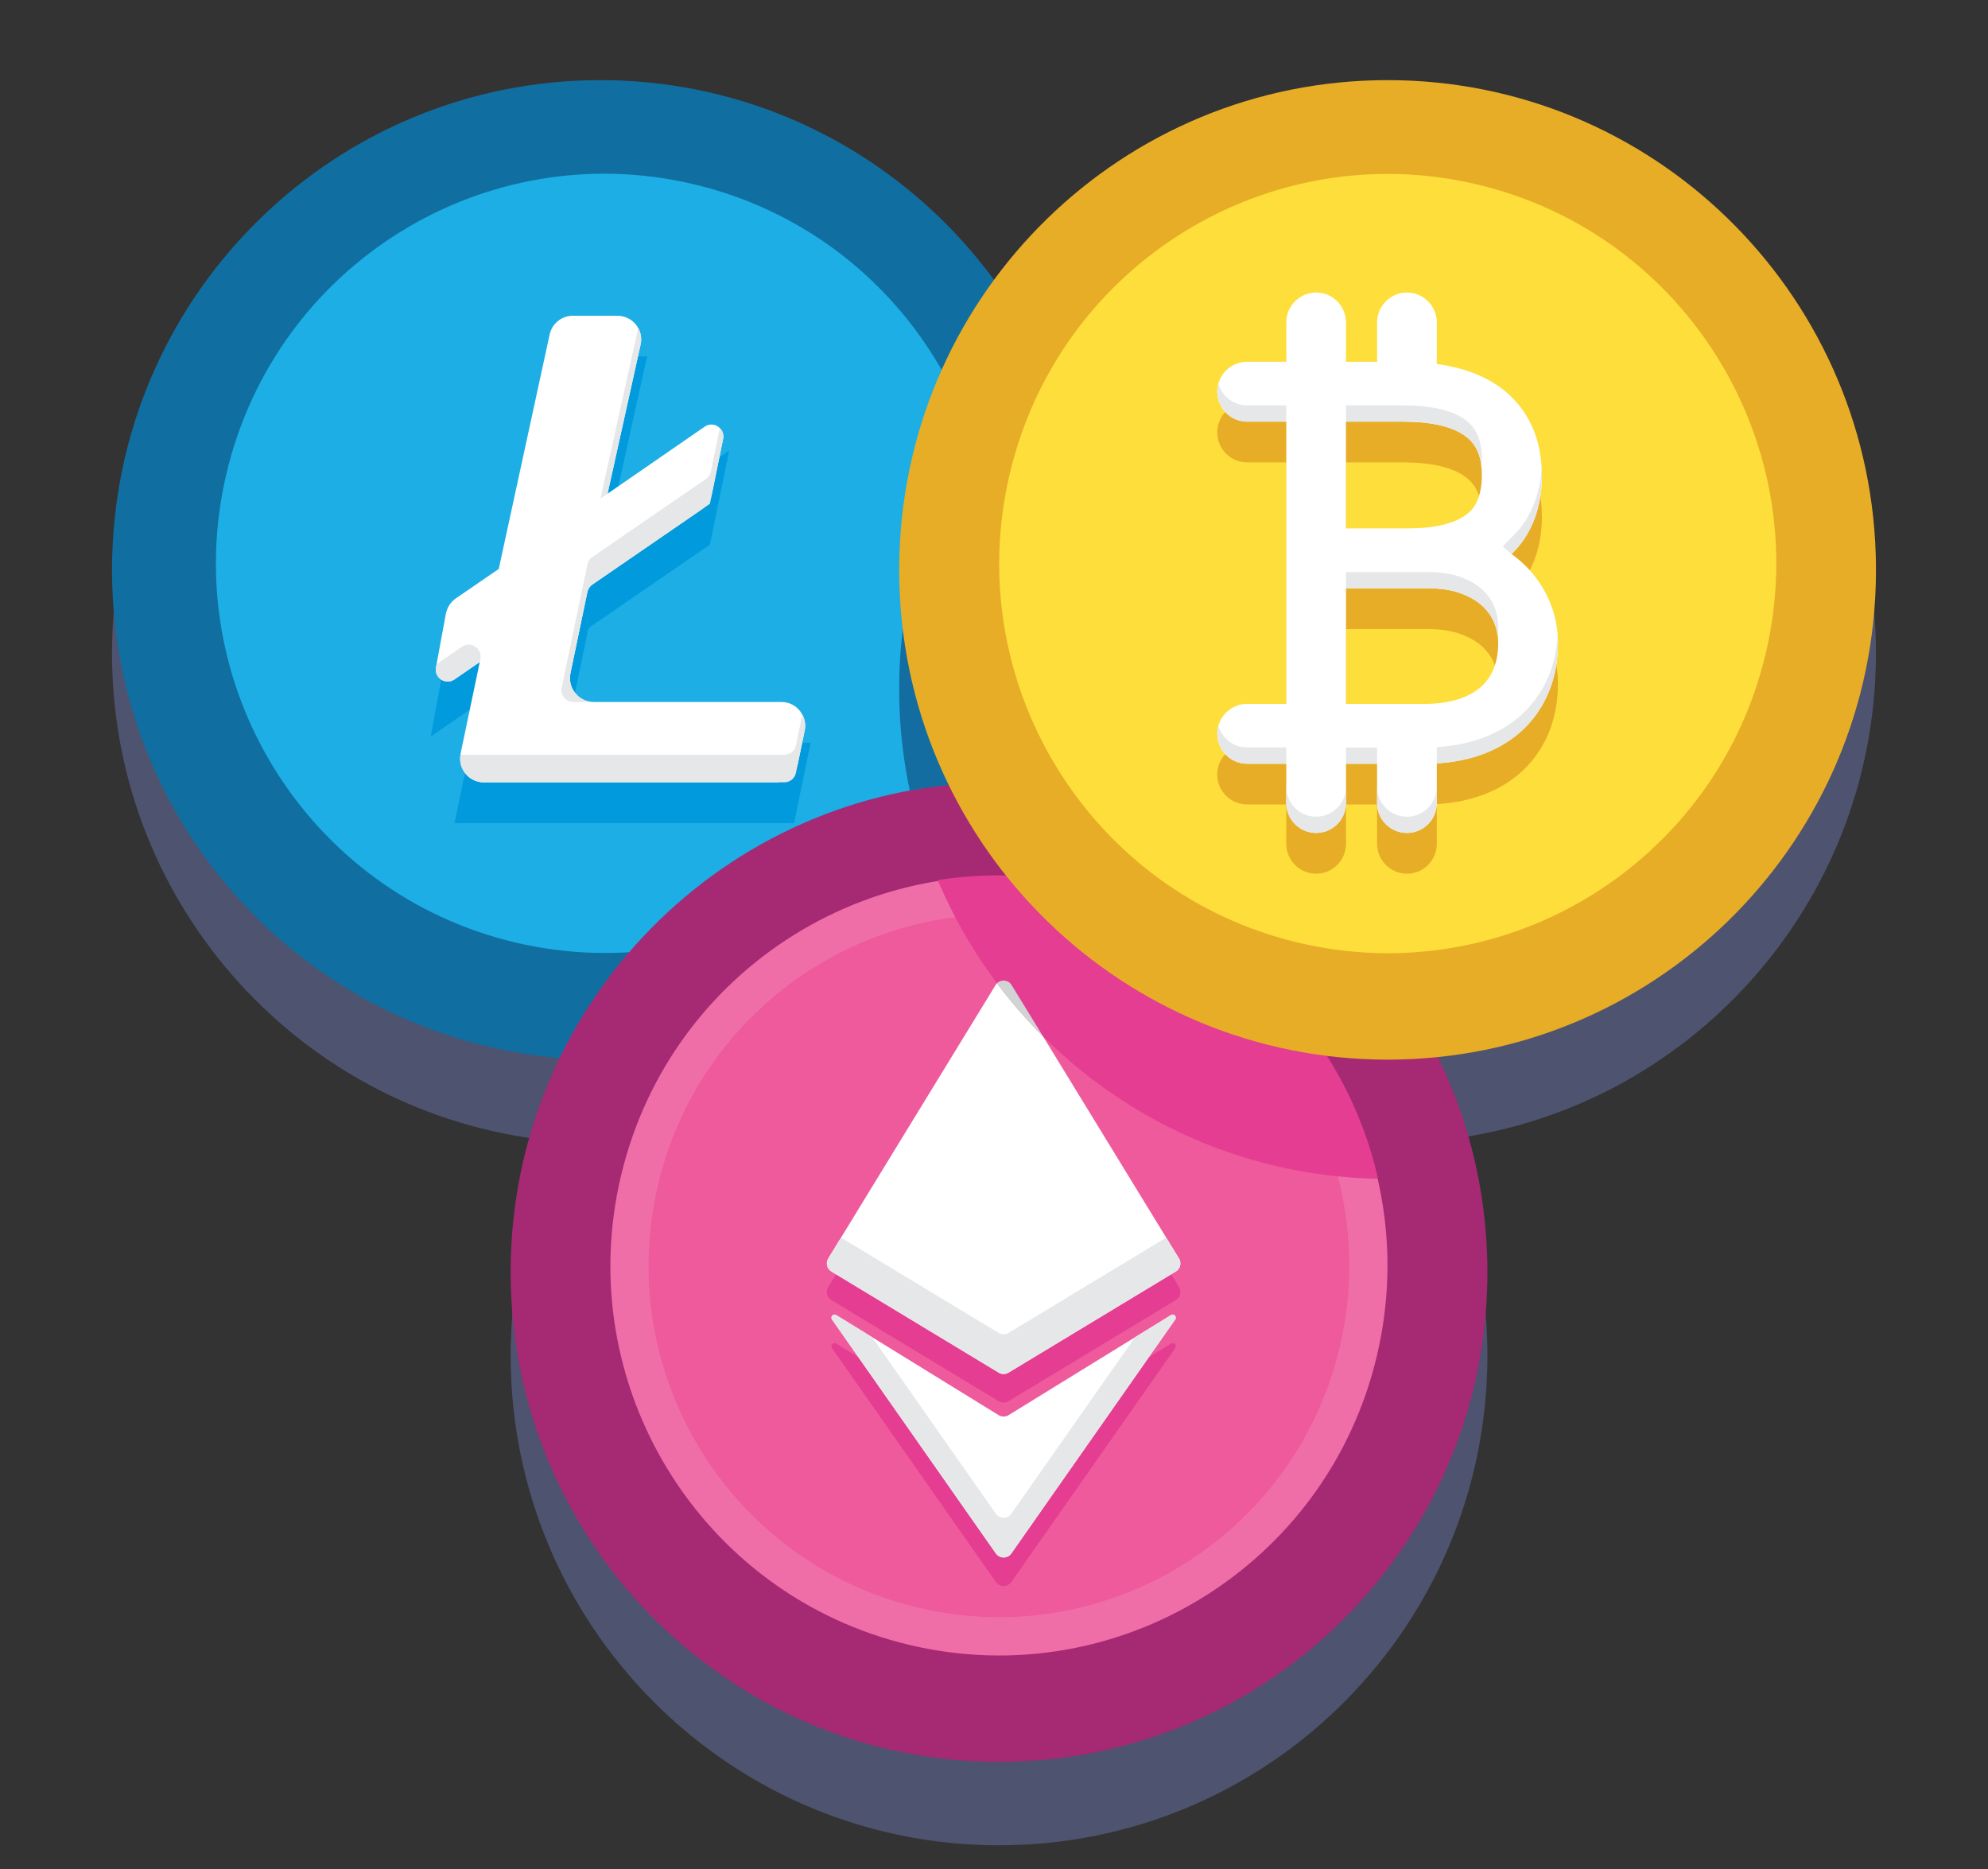 <svg width="50" height="47" viewBox="0 0 50 47" fill="none" xmlns="http://www.w3.org/2000/svg">
<rect x="0" y="0" width="50" height="47" fill="#333333" stroke="none"/>
<path d="M47.176 16.026C46.964 9.41 41.548 4.113 34.899 4.113C30.837 4.113 27.236 6.09 25 9.136C22.764 6.09 19.163 4.113 15.101 4.113C8.452 4.113 3.036 9.41 2.824 16.026C2.819 16.16 2.817 16.294 2.817 16.429C2.817 16.564 2.819 16.699 2.824 16.833C3.025 23.105 7.904 28.192 14.077 28.703C13.342 30.216 12.907 31.902 12.85 33.684C12.845 33.818 12.843 33.953 12.843 34.088C12.843 34.224 12.845 34.358 12.85 34.492C13.062 41.107 18.477 46.404 25.127 46.404C31.776 46.404 37.191 41.107 37.403 34.492C37.408 34.358 37.41 34.224 37.41 34.088C37.41 33.953 37.408 33.818 37.403 33.684C37.346 31.893 36.907 30.199 36.165 28.681C42.223 28.058 46.977 23.023 47.175 16.833C47.18 16.699 47.182 16.564 47.182 16.429C47.182 16.294 47.18 16.159 47.176 16.026Z" fill="#4E536F"/>
<path d="M27.384 14.331C27.384 14.466 27.382 14.601 27.378 14.735C27.166 21.35 21.75 26.647 15.101 26.647C8.452 26.647 3.036 21.35 2.824 14.735C2.819 14.601 2.817 14.466 2.817 14.331C2.817 14.196 2.819 14.061 2.824 13.927C3.036 7.312 8.452 2.015 15.101 2.015C21.75 2.015 27.166 7.312 27.378 13.927C27.382 14.061 27.384 14.196 27.384 14.331Z" fill="#106EA0"/>
<path d="M24.711 16.42C25.952 11.155 22.702 5.877 17.45 4.633C12.199 3.388 6.936 6.647 5.694 11.913C4.453 17.178 7.704 22.455 12.955 23.7C18.206 24.945 23.47 21.685 24.711 16.42Z" fill="#1CAEE4"/>
<path d="M14.196 18.678L14.8 15.793L17.855 13.694L18.337 11.333L15.282 13.441L16.274 8.964H13.928L12.543 15.331L11.258 16.217L10.836 18.519L12.064 17.674L11.432 20.698H19.971L20.388 18.678H14.196Z" fill="#009ADD"/>
<path d="M20.239 18.373L20.068 19.197C20.011 19.475 19.766 19.674 19.483 19.674H12.17C11.799 19.674 11.521 19.341 11.581 18.982C11.581 18.973 11.581 18.961 11.584 18.952L12.066 16.649L11.428 17.087C11.21 17.237 10.918 17.048 10.965 16.787L10.98 16.703L11.213 15.437C11.243 15.281 11.333 15.14 11.461 15.05L12.544 14.307L13.824 8.411C13.884 8.137 14.126 7.94 14.407 7.94H15.529C15.759 7.94 15.954 8.069 16.052 8.249C16.118 8.369 16.145 8.516 16.112 8.663L15.281 12.415L17.724 10.729C17.856 10.639 18.011 10.669 18.104 10.765C18.173 10.831 18.209 10.927 18.188 11.038L17.903 12.432C17.873 12.585 17.784 12.714 17.658 12.804L14.898 14.7C14.834 14.744 14.79 14.811 14.774 14.886L14.348 16.93C14.27 17.303 14.554 17.653 14.934 17.653H19.653C19.886 17.653 20.081 17.782 20.179 17.971C20.245 18.088 20.269 18.229 20.239 18.373Z" fill="white"/>
<path d="M20.239 18.372L20.069 19.194L20.019 19.435C19.99 19.574 19.868 19.674 19.726 19.674H12.17C11.799 19.674 11.521 19.341 11.581 18.981H19.726C19.868 18.981 19.991 18.881 20.019 18.742L20.179 17.971C20.245 18.088 20.269 18.229 20.239 18.372Z" fill="#E6E7E8"/>
<path d="M18.187 11.037L17.903 12.432L17.855 12.669L17.658 12.804L14.898 14.7C14.834 14.744 14.79 14.81 14.774 14.886L14.347 16.93C14.27 17.302 14.554 17.653 14.934 17.653H14.419C14.231 17.653 14.087 17.479 14.126 17.29L14.774 14.193C14.79 14.117 14.835 14.051 14.898 14.007L17.756 12.044C17.82 12.001 17.864 11.934 17.88 11.857L18.104 10.765C18.172 10.831 18.208 10.927 18.187 11.037Z" fill="#E6E7E8"/>
<path d="M16.112 8.663L15.28 12.414L15.101 12.54L16.052 8.249C16.118 8.369 16.145 8.516 16.112 8.663Z" fill="#E6E7E8"/>
<path d="M12.081 16.571L12.066 16.648L11.428 17.086C11.21 17.236 10.918 17.047 10.965 16.786L10.98 16.702L11.62 16.262C11.842 16.11 12.136 16.306 12.081 16.571Z" fill="#E6E7E8"/>
<path d="M37.41 31.989C37.41 32.124 37.408 32.259 37.403 32.393C37.191 39.008 31.776 44.305 25.126 44.305C18.477 44.305 13.062 39.008 12.849 32.393C12.845 32.259 12.843 32.124 12.843 31.989C12.843 31.854 12.845 31.719 12.849 31.585C13.061 24.97 18.477 19.673 25.126 19.673C31.776 19.673 37.191 24.97 37.403 31.585C37.408 31.719 37.41 31.854 37.41 31.989Z" fill="#A62973"/>
<path d="M34.632 34.086C35.874 28.82 32.623 23.543 27.372 22.299C22.12 21.054 16.857 24.313 15.616 29.579C14.374 34.844 17.625 40.121 22.877 41.366C28.128 42.611 33.391 39.351 34.632 34.086Z" fill="#EF6EA8"/>
<path d="M33.698 33.864C34.818 29.116 31.886 24.357 27.151 23.235C22.415 22.112 17.669 25.051 16.55 29.799C15.43 34.547 18.362 39.306 23.097 40.429C27.833 41.551 32.579 38.612 33.698 33.864Z" fill="#EE5A9C"/>
<path d="M29.652 32.364L25.444 25.489C25.351 25.337 25.132 25.337 25.039 25.489L20.831 32.364C20.762 32.476 20.797 32.624 20.91 32.692L25.119 35.236C25.194 35.281 25.288 35.281 25.364 35.236L29.573 32.692C29.686 32.624 29.722 32.476 29.652 32.364Z" fill="#E43D91"/>
<path d="M29.452 33.787L25.366 36.304C25.29 36.35 25.194 36.35 25.117 36.304L21.032 33.787C20.959 33.742 20.876 33.83 20.926 33.9L25.047 39.782C25.142 39.917 25.341 39.917 25.436 39.782L29.558 33.9C29.607 33.829 29.525 33.742 29.452 33.787Z" fill="#E43D91"/>
<path d="M29.652 31.647L25.444 24.772C25.351 24.62 25.132 24.62 25.039 24.772L20.831 31.647C20.762 31.759 20.797 31.907 20.91 31.975L25.119 34.519C25.194 34.564 25.288 34.564 25.364 34.519L29.573 31.975C29.686 31.907 29.722 31.759 29.652 31.647Z" fill="white"/>
<path d="M29.452 33.07L25.366 35.587C25.29 35.633 25.194 35.633 25.117 35.587L21.032 33.07C20.959 33.025 20.876 33.113 20.926 33.183L25.047 39.065C25.142 39.2 25.341 39.2 25.436 39.065L29.558 33.183C29.607 33.113 29.525 33.025 29.452 33.07Z" fill="white"/>
<path d="M29.332 31.122L25.364 33.52C25.289 33.566 25.195 33.566 25.119 33.52L21.152 31.122L20.831 31.646C20.762 31.759 20.798 31.906 20.91 31.974L25.119 34.518C25.195 34.564 25.289 34.564 25.364 34.518L29.573 31.974C29.686 31.906 29.722 31.759 29.653 31.646L29.332 31.122Z" fill="#E6E7E8"/>
<path d="M29.451 33.07L28.547 33.627L25.436 38.067C25.341 38.202 25.142 38.202 25.047 38.067L21.936 33.627L21.032 33.07C20.959 33.025 20.876 33.113 20.926 33.183L25.047 39.065C25.142 39.2 25.341 39.2 25.436 39.065L29.557 33.183C29.607 33.113 29.524 33.025 29.451 33.07Z" fill="#E6E7E8"/>
<path d="M34.659 29.643C33.675 25.275 29.781 22.012 25.126 22.012C24.602 22.012 24.087 22.053 23.585 22.133C25.422 26.479 29.678 29.547 34.659 29.643Z" fill="#E43D91"/>
<path d="M25.075 24.726C25.428 25.197 25.814 25.641 26.23 26.056L25.443 24.772C25.361 24.637 25.18 24.622 25.075 24.726Z" fill="#D1D3D4"/>
<path d="M22.882 19.882C23.61 19.747 24.36 19.674 25.126 19.674C25.47 19.674 25.809 19.691 26.146 19.719C26.146 19.718 26.146 19.718 26.146 19.717C26.236 19.533 26.321 19.345 26.402 19.156C26.406 19.146 26.41 19.136 26.414 19.127C26.49 18.948 26.561 18.766 26.629 18.583C26.636 18.563 26.643 18.543 26.651 18.522C26.713 18.351 26.771 18.177 26.826 18.001C26.836 17.97 26.845 17.938 26.855 17.907C26.905 17.743 26.95 17.577 26.993 17.411C27.004 17.368 27.016 17.326 27.026 17.283C27.065 17.127 27.099 16.969 27.132 16.81C27.142 16.758 27.154 16.706 27.164 16.653C27.193 16.502 27.218 16.348 27.241 16.194C27.25 16.136 27.261 16.077 27.269 16.018C27.29 15.863 27.306 15.707 27.322 15.55C27.327 15.492 27.335 15.436 27.34 15.378C27.358 15.165 27.371 14.95 27.378 14.734C27.383 14.6 27.384 14.465 27.384 14.33C27.384 14.326 27.384 14.322 27.384 14.317C27.384 14.186 27.382 14.056 27.378 13.926C27.37 13.706 27.357 13.488 27.338 13.271C27.333 13.202 27.323 13.134 27.317 13.066C27.301 12.918 27.286 12.77 27.265 12.623C27.254 12.544 27.241 12.466 27.228 12.387C27.207 12.252 27.185 12.117 27.159 11.984C27.144 11.904 27.126 11.823 27.109 11.744C27.081 11.613 27.052 11.482 27.02 11.353C27 11.275 26.98 11.197 26.959 11.12C26.924 10.989 26.887 10.858 26.847 10.729C26.825 10.656 26.803 10.584 26.779 10.511C26.735 10.376 26.688 10.242 26.64 10.108C26.617 10.045 26.594 9.981 26.57 9.918C26.513 9.77 26.453 9.624 26.39 9.479C26.371 9.432 26.352 9.385 26.332 9.339C26.248 9.149 26.159 8.961 26.066 8.776C26.066 8.776 26.065 8.775 26.065 8.774C24.017 10.9 22.723 13.761 22.621 16.925C22.616 17.059 22.615 17.194 22.615 17.329C22.615 17.464 22.617 17.599 22.621 17.733C22.645 18.468 22.736 19.186 22.882 19.882Z" fill="#136DA0"/>
<path d="M47.182 14.331C47.182 14.466 47.18 14.601 47.176 14.735C46.964 21.35 41.548 26.647 34.899 26.647C28.25 26.647 22.834 21.35 22.622 14.735C22.617 14.601 22.615 14.466 22.615 14.331C22.615 14.196 22.617 14.061 22.622 13.927C22.834 7.312 28.25 2.015 34.899 2.015C41.548 2.015 46.963 7.312 47.176 13.927C47.18 14.061 47.182 14.196 47.182 14.331Z" fill="#E7AD27"/>
<path d="M44.411 16.426C45.653 11.16 42.402 5.883 37.151 4.638C31.899 3.394 26.636 6.653 25.395 11.918C24.153 17.184 27.404 22.461 32.655 23.706C37.907 24.95 43.17 21.691 44.411 16.426Z" fill="#FEDE3A"/>
<path d="M38.99 16.187C38.864 15.878 38.687 15.598 38.464 15.352C38.329 15.206 38.18 15.074 38.017 14.957C38.105 14.872 38.187 14.781 38.26 14.683C38.435 14.452 38.567 14.186 38.655 13.892C38.738 13.611 38.78 13.31 38.78 12.997C38.78 12.52 38.694 12.092 38.523 11.727C38.347 11.351 38.092 11.036 37.765 10.79C37.452 10.556 37.073 10.382 36.637 10.273C36.478 10.234 36.311 10.202 36.137 10.178V9.134C36.137 8.718 35.801 8.381 35.386 8.381C34.971 8.381 34.635 8.718 34.635 9.134V10.121H33.853V9.134C33.853 8.718 33.517 8.381 33.102 8.381C32.687 8.381 32.351 8.718 32.351 9.134V10.121H31.366C30.952 10.121 30.615 10.458 30.615 10.874C30.615 11.29 30.952 11.628 31.366 11.628H32.351V18.724H31.366C30.952 18.724 30.615 19.061 30.615 19.477C30.615 19.893 30.952 20.23 31.366 20.23H32.351V21.217C32.351 21.633 32.687 21.971 33.102 21.971C33.517 21.971 33.853 21.634 33.853 21.217V20.23H34.635V21.217C34.635 21.633 34.971 21.971 35.386 21.971C35.801 21.971 36.137 21.634 36.137 21.217V20.221C36.49 20.2 36.824 20.141 37.133 20.044C37.546 19.914 37.909 19.717 38.211 19.457C38.52 19.192 38.763 18.861 38.932 18.474C39.099 18.094 39.184 17.659 39.184 17.182C39.183 16.837 39.118 16.503 38.99 16.187ZM34.634 11.628H35.28C36.001 11.628 36.532 11.751 36.859 11.994C37.036 12.125 37.27 12.369 37.27 12.973C37.27 13.669 36.98 13.889 36.884 13.962C36.578 14.194 36.08 14.312 35.402 14.312H33.852V11.628H34.634ZM37.56 17.857C37.482 18.039 37.376 18.187 37.235 18.309C37.088 18.436 36.901 18.537 36.678 18.608C36.437 18.685 36.156 18.724 35.843 18.724H34.634H33.853V15.819H35.904C36.229 15.819 36.511 15.861 36.74 15.946C36.962 16.027 37.143 16.133 37.281 16.261C37.416 16.386 37.513 16.524 37.579 16.682C37.647 16.846 37.681 17.014 37.681 17.195C37.681 17.445 37.64 17.668 37.56 17.857Z" fill="#E7AD27"/>
<path d="M38.99 15.163C38.864 14.854 38.687 14.573 38.464 14.328C38.329 14.181 38.18 14.049 38.017 13.933C38.105 13.848 38.187 13.757 38.26 13.659C38.435 13.427 38.567 13.161 38.655 12.867C38.738 12.587 38.78 12.286 38.78 11.973C38.78 11.495 38.694 11.068 38.523 10.702C38.347 10.327 38.092 10.012 37.765 9.766C37.452 9.531 37.073 9.358 36.637 9.249C36.478 9.209 36.311 9.178 36.137 9.153V8.11C36.137 7.694 35.801 7.356 35.386 7.356C34.971 7.356 34.635 7.694 34.635 8.11V9.097H33.853V8.11C33.853 7.694 33.517 7.356 33.102 7.356C32.687 7.356 32.351 7.694 32.351 8.11V9.097H31.366C30.952 9.097 30.615 9.434 30.615 9.85C30.615 10.266 30.952 10.603 31.366 10.603H32.351V17.7H31.366C30.952 17.7 30.615 18.037 30.615 18.453C30.615 18.869 30.952 19.206 31.366 19.206H32.351V20.193C32.351 20.609 32.687 20.946 33.102 20.946C33.517 20.946 33.853 20.609 33.853 20.193V19.206H34.635V20.193C34.635 20.609 34.971 20.946 35.386 20.946C35.801 20.946 36.137 20.609 36.137 20.193V19.197C36.49 19.176 36.824 19.117 37.133 19.02C37.546 18.89 37.909 18.692 38.211 18.432C38.52 18.167 38.763 17.836 38.932 17.45C39.099 17.07 39.184 16.635 39.184 16.158C39.183 15.812 39.118 15.478 38.99 15.163ZM34.634 10.603H35.28C36.001 10.603 36.532 10.726 36.859 10.969C37.036 11.101 37.27 11.345 37.27 11.948C37.27 12.644 36.98 12.865 36.884 12.937C36.578 13.17 36.08 13.288 35.402 13.288H33.852V10.603H34.634ZM37.56 16.832C37.482 17.014 37.376 17.162 37.235 17.284C37.088 17.411 36.901 17.512 36.678 17.583C36.437 17.66 36.156 17.7 35.843 17.7H34.634H33.853V14.794H35.904C36.229 14.794 36.511 14.837 36.74 14.921C36.962 15.002 37.143 15.108 37.281 15.236C37.416 15.361 37.513 15.499 37.579 15.657C37.647 15.822 37.681 15.989 37.681 16.17C37.681 16.42 37.64 16.643 37.56 16.832Z" fill="white"/>
<path d="M32.35 18.796H31.366C31.022 18.796 30.733 18.564 30.644 18.248C30.626 18.313 30.615 18.382 30.615 18.453C30.615 18.869 30.952 19.206 31.366 19.206H32.351V18.796H32.35Z" fill="#E6E7E8"/>
<path d="M38.26 13.249C38.186 13.347 37.795 13.742 37.795 13.742L38.017 13.933C38.017 13.933 38.251 13.671 38.26 13.659C38.435 13.428 38.567 13.162 38.654 12.868C38.738 12.587 38.78 12.286 38.78 11.973C38.78 11.901 38.777 11.83 38.773 11.76C38.759 12.003 38.72 12.237 38.655 12.458C38.567 12.752 38.435 13.018 38.26 13.249Z" fill="#E6E7E8"/>
<path d="M33.853 10.194V10.604H34.634H35.28C36.001 10.604 36.532 10.727 36.859 10.97C37.014 11.086 37.215 11.289 37.261 11.746C37.267 11.682 37.27 11.614 37.27 11.54C37.27 10.936 37.035 10.692 36.859 10.56C36.532 10.318 36.001 10.194 35.28 10.194H34.634H33.853Z" fill="#E6E7E8"/>
<path d="M37.579 15.248C37.513 15.09 37.416 14.952 37.281 14.826C37.143 14.699 36.962 14.593 36.741 14.512C36.511 14.427 36.23 14.385 35.905 14.385H33.853V14.794H35.905C36.23 14.794 36.511 14.837 36.741 14.921C36.962 15.002 37.143 15.108 37.281 15.236C37.416 15.361 37.513 15.499 37.579 15.657C37.624 15.765 37.652 15.874 37.667 15.988C37.675 15.914 37.681 15.839 37.681 15.761C37.681 15.58 37.648 15.412 37.579 15.248Z" fill="#E6E7E8"/>
<path d="M31.366 10.604H32.35V10.194H31.366C31.022 10.194 30.733 9.962 30.644 9.646C30.626 9.711 30.615 9.779 30.615 9.85C30.615 10.267 30.951 10.604 31.366 10.604Z" fill="#E6E7E8"/>
<path d="M35.385 20.538C34.97 20.538 34.634 20.2 34.634 19.784V20.194C34.634 20.61 34.97 20.947 35.385 20.947C35.8 20.947 36.136 20.61 36.136 20.194V19.784C36.136 20.2 35.8 20.538 35.385 20.538Z" fill="#E6E7E8"/>
<path d="M33.102 20.538C32.687 20.538 32.351 20.2 32.351 19.784V20.194C32.351 20.61 32.687 20.947 33.102 20.947C33.517 20.947 33.853 20.61 33.853 20.194V19.784C33.853 20.2 33.517 20.538 33.102 20.538Z" fill="#E6E7E8"/>
<path d="M38.932 17.041C38.763 17.427 38.52 17.758 38.211 18.023C37.908 18.283 37.545 18.481 37.133 18.61C36.824 18.707 36.49 18.766 36.137 18.788V19.197C36.49 19.176 36.824 19.117 37.133 19.02C37.546 18.89 37.909 18.693 38.211 18.433C38.52 18.167 38.763 17.837 38.932 17.45C39.099 17.07 39.184 16.635 39.184 16.158C39.184 16.096 39.181 16.034 39.176 15.972C39.154 16.361 39.072 16.721 38.932 17.041Z" fill="#E6E7E8"/>
<path d="M34.634 18.797H33.853V18.797V19.207H34.634V18.797Z" fill="#E6E7E8"/>
</svg>
